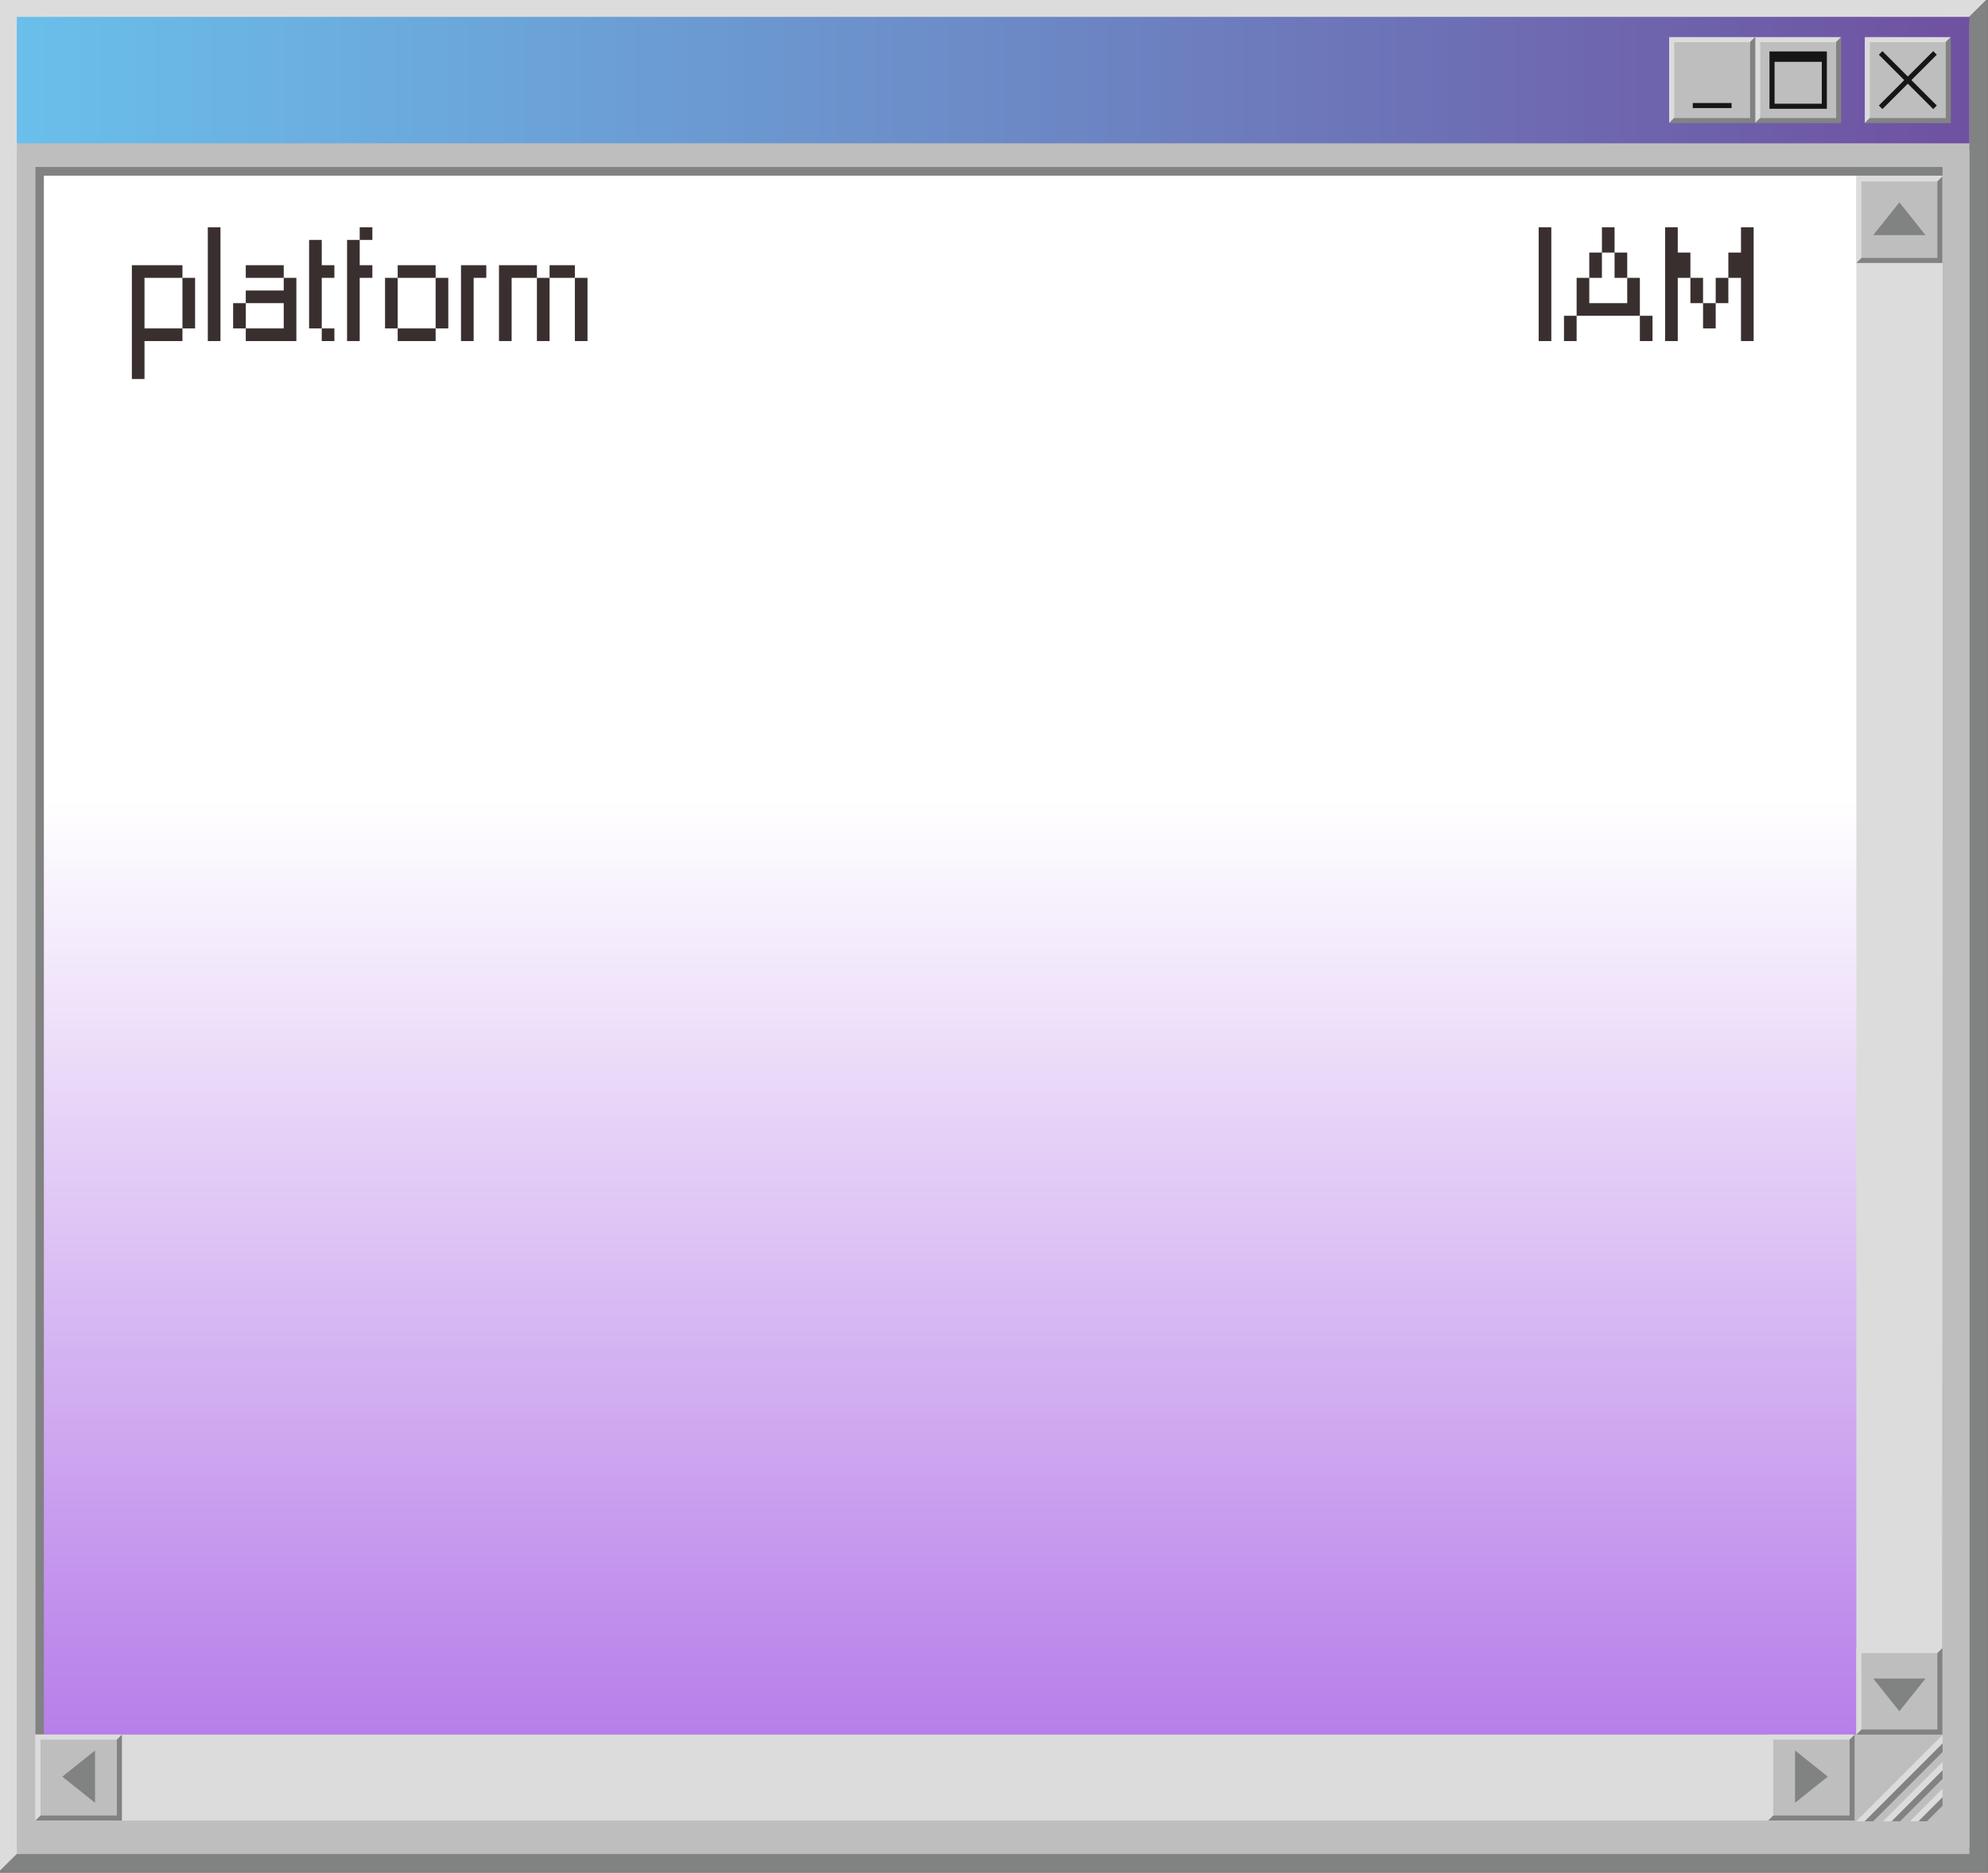 <svg width="503" height="474" viewBox="0 0 503 474" fill="none" xmlns="http://www.w3.org/2000/svg">
<rect x="0" y="0" width="503" height="474" fill="#808080" stroke="none"/>
<path d="M498.289 4.219L502.556 0H0V473.445L4.267 469.226L498.289 4.219Z" fill="#DCDCDC"/>
<path d="M502.556 0L498.289 4.219L4.267 469.226L0 473.445H502.556V0Z" fill="#818282"/>
<path d="M498.288 5.883H4.266V467.57H498.288V5.883Z" fill="#BFBEBE"/>
<path d="M494.872 435.037L465.852 463.741H494.872V435.037Z" fill="#BFBEBE"/>
<path d="M498.288 38.037H4.266V469.228H498.288V38.037Z" fill="#BFBEBE"/>
<path d="M491.5 42.26H8.961V438.995H491.5V42.26Z" fill="#818282"/>
<path d="M491.464 44.459H11.098V438.995H491.464V44.459Z" fill="url(#paint0_linear_12958_15368)"/>
<path d="M498.288 4.27H4.266V36.277H498.288V4.27Z" fill="url(#paint1_linear_12958_15368)"/>
<path d="M492.314 10.676L493.593 9.396H471.826V31.163L473.111 29.878L492.314 10.676Z" fill="#DCDCDC"/>
<path d="M492.314 10.676L473.111 29.878L471.826 31.163H493.593V9.396L492.314 10.676Z" fill="#818282"/>
<path d="M492.319 10.674H473.111V29.882H492.319V10.674Z" fill="#BFBEBE"/>
<path d="M476.289 12.947L475.385 13.852L489.142 27.609L490.047 26.705L476.289 12.947Z" fill="#161616"/>
<path d="M489.137 12.941L475.379 26.699L476.284 27.604L490.041 13.846L489.137 12.941Z" fill="#161616"/>
<path d="M464.573 10.676L465.853 9.396H444.086V31.163L445.371 29.878L464.573 10.676Z" fill="#DCDCDC"/>
<path d="M464.573 10.676L445.371 29.878L444.086 31.163H465.853V9.396L464.573 10.676Z" fill="#818282"/>
<path d="M464.579 10.674H445.371V29.882H464.579V10.674Z" fill="#BFBEBE"/>
<path d="M462.226 27.53H447.713V13.018H462.226V27.53ZM448.998 26.251H460.946V14.302H448.998V26.251Z" fill="#161616"/>
<path d="M461.586 13.94H448.357V15.647H461.586V13.94Z" fill="#161616"/>
<path d="M442.806 10.676L444.086 9.396H422.324V31.163L423.604 29.878L442.806 10.676Z" fill="#DCDCDC"/>
<path d="M442.806 10.676L423.604 29.878L422.324 31.163H444.086V9.396L442.806 10.676Z" fill="#818282"/>
<path d="M442.811 10.674H423.604V29.882H442.811V10.674Z" fill="#BFBEBE"/>
<path d="M438.117 26.07H428.299V27.35H438.117V26.07Z" fill="#161616"/>
<path d="M491.499 439.09L469.658 460.936H471.805L491.499 441.242V439.09Z" fill="#DCDCDC"/>
<path d="M491.499 441.242L471.805 460.936H473.951L491.499 443.389V441.242Z" fill="#818282"/>
<path d="M491.499 445.896L476.457 460.938H478.609L491.499 448.048V445.896Z" fill="#DCDCDC"/>
<path d="M491.499 448.049L478.609 460.939H480.756L491.499 450.195V448.049Z" fill="#818282"/>
<path d="M491.499 452.697L483.262 460.935H485.414L491.499 454.844V452.697Z" fill="#DCDCDC"/>
<path d="M491.499 454.844L485.414 460.934H487.561L491.499 456.996V454.844Z" fill="#818282"/>
<path d="M491.46 44.467H469.693V439.003H491.46V44.467Z" fill="#DCDCDC"/>
<path d="M490.183 418.372L491.462 417.082H469.695V439.002L470.975 437.712L490.183 418.372Z" fill="#DCDCDC"/>
<path d="M490.183 418.372L470.975 437.712L469.695 439.002H491.462V417.082L490.183 418.372Z" fill="#818282"/>
<path d="M490.182 418.369H470.975V437.709H490.182V418.369Z" fill="#BFBEBE"/>
<path d="M480.575 433.097L473.961 424.812H487.189L480.575 433.097Z" fill="#818282"/>
<path d="M490.183 45.929L491.462 44.639H469.695V66.559L470.975 65.269L490.183 45.929Z" fill="#DCDCDC"/>
<path d="M490.183 45.929L470.975 65.269L469.695 66.559H491.462V44.639L490.183 45.929Z" fill="#818282"/>
<path d="M490.182 45.934H470.975V65.274H490.182V45.934Z" fill="#BFBEBE"/>
<path d="M480.575 51.221L473.961 59.505H487.189L480.575 51.221Z" fill="#818282"/>
<path d="M8.957 438.993L8.957 460.76H469.269V438.993H8.957Z" fill="#DCDCDC"/>
<path d="M467.981 440.27L469.271 438.99H447.377V460.752L448.662 459.472L467.981 440.27Z" fill="#DCDCDC"/>
<path d="M467.981 440.27L448.662 459.472L447.377 460.752H469.271V438.99L467.981 440.27Z" fill="#818282"/>
<path d="M467.979 440.273H448.66V459.481H467.979V440.273Z" fill="#BFBEBE"/>
<path d="M462.461 449.64L454.182 443.025V456.254L462.461 449.64Z" fill="#818282"/>
<path d="M29.566 440.27L30.851 438.99H8.957V460.752L10.247 459.472L29.566 440.27Z" fill="#DCDCDC"/>
<path d="M29.566 440.27L10.247 459.472L8.957 460.752H30.851V438.99L29.566 440.27Z" fill="#818282"/>
<path d="M29.567 440.273H10.248V459.481H29.567V440.273Z" fill="#BFBEBE"/>
<path d="M15.766 449.64L24.045 443.025V456.254L15.766 449.64Z" fill="#818282"/>
<path d="M389.311 57.52H392.511V86.32H389.311V57.52ZM398.917 70.32H402.117V76.72H411.717V70.32H408.517V63.92H405.317V57.52H408.517V63.92H411.717V70.32H414.917V79.92H418.117V86.32H414.917V79.92H398.917V70.32ZM402.117 63.92H405.317V70.32H402.117V63.92ZM395.717 79.92H398.917V86.32H395.717V79.92ZM427.703 70.32H424.503V86.32H421.303V57.52H424.503V63.92H427.703V70.32H430.903V76.72H434.103V83.12H430.903V76.72H427.703V70.32ZM437.303 63.92H440.503V57.52H443.703V86.32H440.503V70.32H437.303V63.92ZM434.103 70.32H437.303V76.72H434.103V70.32Z" fill="#3A2F2F"/>
<path d="M33.362 67.12H46.162V70.32H36.562V83.12H46.162V70.32H49.362V83.12H46.162V86.32H36.562V95.92H33.362V67.12ZM52.581 57.52H55.781V86.32H52.581V57.52ZM62.187 83.12H58.987V76.72H62.187V83.12H71.787V76.72H62.187V73.52H71.787V70.32H62.187V67.12H71.787V70.32H74.987V86.32H62.187V83.12ZM78.206 60.72H81.406V67.12H84.606V70.32H81.406V83.12H84.606V86.32H81.406V83.12H78.206V60.72ZM87.815 60.72H91.015V67.12H94.215V70.32H91.015V86.32H87.815V60.72ZM91.015 57.52H94.215V60.72H91.015V57.52ZM97.424 70.32H100.624V83.12H97.424V70.32ZM100.624 83.12H110.224V86.32H100.624V83.12ZM100.624 67.12H110.224V70.32H100.624V67.12ZM110.224 70.32H113.424V83.12H110.224V70.32ZM116.643 67.12H123.043V70.32H119.843V86.32H116.643V67.12ZM135.852 70.32H129.452V86.32H126.252V67.12H135.852V70.32H139.052V86.32H135.852V70.32ZM139.052 67.12H145.452V70.32H148.652V86.32H145.452V70.32H139.052V67.12Z" fill="#3A2F2F"/>
<defs>
<linearGradient id="paint0_linear_12958_15368" x1="251.281" y1="44.459" x2="251.281" y2="438.995" gradientUnits="userSpaceOnUse">
<stop offset="0.4" stop-color="white"/>
<stop offset="1" stop-color="#B77EE9"/>
</linearGradient>
<linearGradient id="paint1_linear_12958_15368" x1="4.266" y1="20.273" x2="498.288" y2="20.273" gradientUnits="userSpaceOnUse">
<stop stop-color="#6ABFEB"/>
<stop offset="0.51" stop-color="#6C89C6"/>
<stop offset="1" stop-color="#6F51A1"/>
</linearGradient>
</defs>
</svg>
